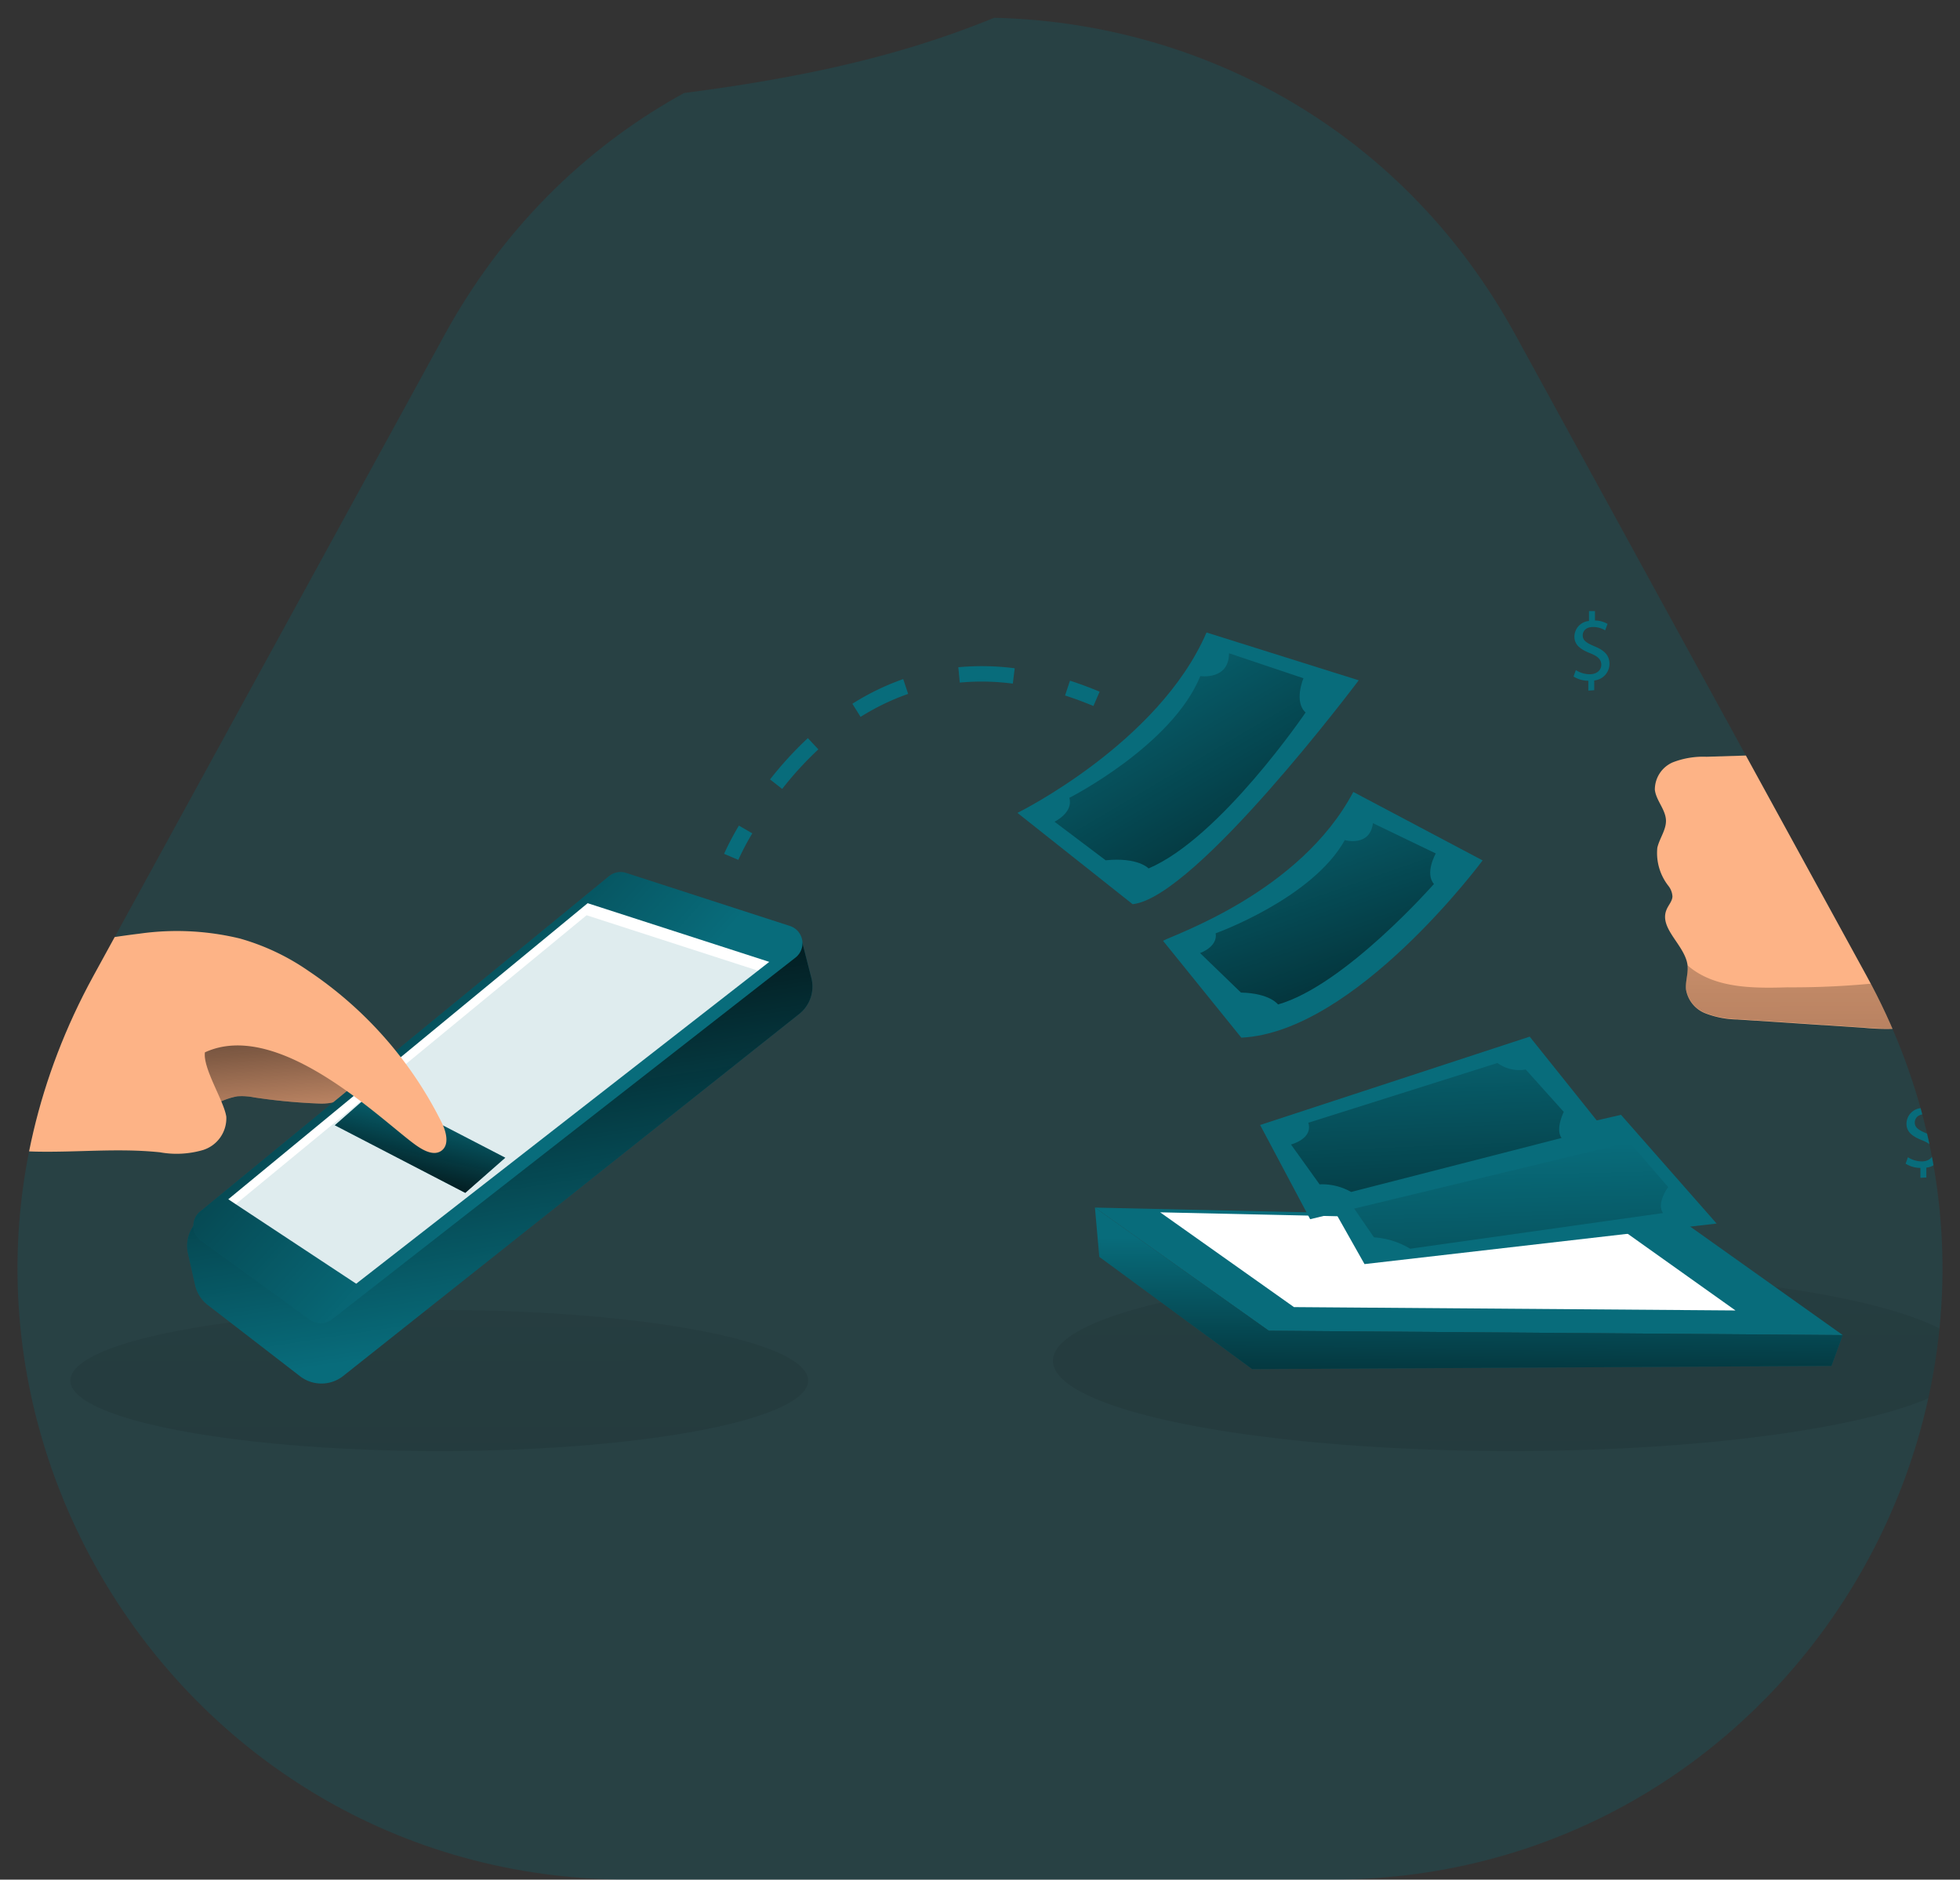 <svg xmlns="http://www.w3.org/2000/svg" xmlns:xlink="http://www.w3.org/1999/xlink" width="122" height="117" viewBox="0 0 122 117">
  <rect x="0" y="0" width="122" height="117" fill="#333333" stroke="none"/>
  <defs>
    <clipPath id="clip-path">
      <rect id="Retângulo_245" data-name="Retângulo 245" width="122" height="117" transform="translate(1020 3335)" fill="#fff" stroke="#707070" stroke-width="1"/>
    </clipPath>
    <clipPath id="clip-path-2">
      <path id="Polígono_9" data-name="Polígono 9" d="M52.672,60.842c14.42-26.326,52.235-26.326,66.655,0l21.857,39.9C155.056,126.068,136.731,157,107.857,157H64.143c-28.874,0-47.2-30.932-33.328-56.256Z" transform="translate(995 3295)" fill="#e9d985" opacity="0.21"/>
    </clipPath>
    <linearGradient id="linear-gradient" x1="0.495" y1="-1.689" x2="0.513" y2="6.48" gradientUnits="objectBoundingBox">
      <stop offset="0" stop-color="#010101" stop-opacity="0"/>
      <stop offset="0.95" stop-color="#010101"/>
    </linearGradient>
    <linearGradient id="linear-gradient-2" x1="0.495" y1="-1.689" x2="0.513" y2="6.479" xlink:href="#linear-gradient"/>
    <linearGradient id="linear-gradient-3" x1="0.675" y1="1.499" x2="0.2" y2="-0.72" xlink:href="#linear-gradient"/>
    <linearGradient id="linear-gradient-4" x1="0.282" y1="0.135" x2="0.578" y2="4.561" xlink:href="#linear-gradient"/>
    <linearGradient id="linear-gradient-5" x1="0.599" y1="0.886" x2="0.382" y2="-0.152" xlink:href="#linear-gradient"/>
    <linearGradient id="linear-gradient-6" x1="0.593" y1="0.561" x2="-0.454" y2="-0.133" xlink:href="#linear-gradient"/>
    <linearGradient id="linear-gradient-7" x1="0.645" y1="0.132" x2="0.245" y2="1.147" xlink:href="#linear-gradient"/>
    <linearGradient id="linear-gradient-8" x1="0.508" y1="0.202" x2="0.435" y2="1.977" xlink:href="#linear-gradient"/>
    <linearGradient id="linear-gradient-9" x1="0.496" y1="-0.532" x2="0.517" y2="5.355" xlink:href="#linear-gradient"/>
    <linearGradient id="linear-gradient-10" x1="0.492" y1="-0.021" x2="0.706" y2="2.901" xlink:href="#linear-gradient"/>
    <linearGradient id="linear-gradient-11" x1="0.127" y1="-0.09" x2="1.521" y2="1.951" xlink:href="#linear-gradient"/>
    <linearGradient id="linear-gradient-12" x1="0.162" y1="-0.308" x2="1.259" y2="2.114" xlink:href="#linear-gradient"/>
    <linearGradient id="linear-gradient-13" x1="0.415" y1="-0.476" x2="0.741" y2="3.301" xlink:href="#linear-gradient"/>
    <linearGradient id="linear-gradient-14" x1="0.796" y1="-0.185" x2="-0.365" y2="1.887" xlink:href="#linear-gradient"/>
    <linearGradient id="linear-gradient-15" x1="-0.761" y1="0.307" x2="1.605" y2="0.67" xlink:href="#linear-gradient"/>
    <linearGradient id="linear-gradient-16" x1="0.5" y1="-1.069" x2="0.5" y2="1.444" xlink:href="#linear-gradient"/>
    <linearGradient id="linear-gradient-17" y1="0.5" x2="1" y2="0.5" gradientUnits="objectBoundingBox">
      <stop offset="0" stop-color="#fff" stop-opacity="0"/>
      <stop offset="0.13" stop-color="#fff" stop-opacity="0.231"/>
      <stop offset="0.23" stop-color="#fff" stop-opacity="0.412"/>
      <stop offset="0.35" stop-color="#fff" stop-opacity="0.588"/>
      <stop offset="0.48" stop-color="#fff" stop-opacity="0.741"/>
      <stop offset="0.6" stop-color="#fff" stop-opacity="0.851"/>
      <stop offset="0.72" stop-color="#fff" stop-opacity="0.929"/>
      <stop offset="0.84" stop-color="#fff" stop-opacity="0.98"/>
      <stop offset="0.95" stop-color="#fff"/>
    </linearGradient>
  </defs>
  <g id="Grupo_de_máscara_40" data-name="Grupo de máscara 40" transform="translate(-1020 -3335)" clip-path="url(#clip-path)">
    <g id="Illustration" clip-path="url(#clip-path-2)">
      <g id="transfer_money_2" transform="translate(994.998 3323.843)">
        <path id="Caminho_652" data-name="Caminho 652" d="M172.833,75.418q-.062,1.1-.163,2.183a109.142,109.142,0,0,1-3.124,15.964c-2.617,10.454-5.605,21.345-12.726,29.152-8.582,9.39-21.665,12.591-34.044,13.031s-24.8-1.43-37.137-.172c-12.5,1.279-24.712,5.756-37.254,5.286a48.034,48.034,0,0,1-17.963-4.246,37.239,37.239,0,0,1-14.685-11.324c-5.922-7.881-7.595-17.769-8.323-27.258a21.111,21.111,0,0,0-.406-2.767h0c-.055-.289-.123-.575-.2-.864C5.673,89.989,3.382,86.173,2.02,81.955c-.24-.75-.461-1.51-.633-2.3a18.735,18.735,0,0,1-.375-5.8c.51-5.335,2.46-10.417,4.458-15.408.886-2.22,1.8-4.449,2.789-6.641,2.392-5.286,5.258-10.331,9.409-14.427,8.323-8.207,20.6-11.331,32.362-12.831S73.933,22.8,85.1,18.876c11.561-4.065,21.874-11.967,34.13-13.148,8.957-.855,17.944,2.075,25.644,6.583,17.01,9.928,26.391,33.967,27.86,54.024A70.487,70.487,0,0,1,172.833,75.418Z" transform="translate(-0.932 -5.581)" fill="#086c7b" opacity="0.24"/>
        <ellipse id="Elipse_30" data-name="Elipse 30" cx="22.962" cy="4.391" rx="22.962" ry="4.391" transform="translate(29.382 92.698)" opacity="0.26" fill="url(#linear-gradient)"/>
        <ellipse id="Elipse_31" data-name="Elipse 31" cx="28.534" cy="5.621" rx="28.534" ry="5.621" transform="translate(90.54 90.238)" opacity="0.26" fill="url(#linear-gradient-2)"/>
        <path id="Caminho_653" data-name="Caminho 653" d="M45.8,85.429a35.786,35.786,0,0,1-4.053-.384,3.89,3.89,0,0,0-1.033-.068,4.369,4.369,0,0,0-1.23.421,12.607,12.607,0,0,1-7.466.806,1.4,1.4,0,0,1-1.461-1.393A11.952,11.952,0,0,1,30.5,82.4a3.222,3.222,0,0,1,.307-1.307,2.552,2.552,0,0,1,1.067-.965c1.608-.861,3.548-.615,5.372-.56,2.152.077,4.382-.108,6.457.483a6.266,6.266,0,0,1,3.717,2.678C48.369,84.307,47.659,85.5,45.8,85.429Z" transform="translate(-0.932 -5.581)" fill="#fdb386"/>
        <path id="Caminho_654" data-name="Caminho 654" d="M45.8,85.429a35.786,35.786,0,0,1-4.053-.384,3.89,3.89,0,0,0-1.033-.068,4.369,4.369,0,0,0-1.23.421,12.607,12.607,0,0,1-7.466.806,1.4,1.4,0,0,1-1.461-1.393A11.952,11.952,0,0,1,30.5,82.4a3.222,3.222,0,0,1,.307-1.307,2.552,2.552,0,0,1,1.067-.965c1.608-.861,3.548-.615,5.372-.56,2.152.077,4.382-.108,6.457.483a6.266,6.266,0,0,1,3.717,2.678C48.369,84.307,47.659,85.5,45.8,85.429Z" transform="translate(-0.932 -5.581)" fill="url(#linear-gradient-3)"/>
        <path id="Caminho_655" data-name="Caminho 655" d="M93.156,86.324l10.823,7.665,35.723.271-10.015-7.124Z" fill="#086c7b"/>
        <path id="Caminho_656" data-name="Caminho 656" d="M97.215,86.619l8.33,5.9,27.482.209-7.705-5.482Z" fill="#fff"/>
        <path id="Caminho_657" data-name="Caminho 657" d="M89.264,67.337s8.794-4.329,11.77-11.229l9.473,2.976S100.36,72.614,96.434,73.02Z" transform="translate(-0.932 -5.581)" fill="#086c7b"/>
        <path id="Caminho_658" data-name="Caminho 658" d="M98.328,75.3c.541-.338,8.523-2.976,11.841-9.267l8.05,4.262S110.3,80.989,103.2,81.328Z" transform="translate(-0.932 -5.581)" fill="#086c7b"/>
        <path id="Caminho_659" data-name="Caminho 659" d="M125.9,80.55l5.953,6.768-21.917,2.524-2.8-4.963Z" fill="#086c7b"/>
        <path id="Caminho_660" data-name="Caminho 660" d="M111.027,89.842,125.232,87.1a3.076,3.076,0,0,0,2.026.615l2.512,2.912s-.747,1-.323,1.617l-15.734,2.223a5.007,5.007,0,0,0-2.257-.71l-1.845-2.684S111.282,90.89,111.027,89.842Z" transform="translate(-0.932 -5.581)" fill="url(#linear-gradient-4)"/>
        <path id="Caminho_661" data-name="Caminho 661" d="M76.426,77.567l-.581-2.272c-.366-1.31-1.371-.169-2.6.421L38.813,92.32a2.183,2.183,0,0,0-1.178,2.441l.443,1.965a2.168,2.168,0,0,0,.793,1.245l5.741,4.434a2.18,2.18,0,0,0,2.684-.018L75.679,79.855A2.177,2.177,0,0,0,76.426,77.567Z" transform="translate(-0.932 -5.581)" fill="#086c7b"/>
        <path id="Caminho_662" data-name="Caminho 662" d="M76.426,77.567l-.581-2.272c-.366-1.31-1.371-.169-2.6.421L38.813,92.32a2.183,2.183,0,0,0-1.178,2.441l.443,1.965a2.168,2.168,0,0,0,.793,1.245l5.741,4.434a2.18,2.18,0,0,0,2.684-.018L75.679,79.855A2.177,2.177,0,0,0,76.426,77.567Z" transform="translate(-0.932 -5.581)" fill="url(#linear-gradient-5)"/>
        <path id="Caminho_663" data-name="Caminho 663" d="M38.392,92.148l25.45-20.872a1.135,1.135,0,0,1,1.067-.2l10.193,3.3a1.132,1.132,0,0,1,.347,1.968L46.592,98.866a1.132,1.132,0,0,1-1.362.022l-6.8-4.95a1.135,1.135,0,0,1-.043-1.79Z" transform="translate(-0.932 -5.581)" fill="#086c7b"/>
        <path id="Caminho_664" data-name="Caminho 664" d="M38.392,92.148l25.45-20.872a1.135,1.135,0,0,1,1.067-.2l10.193,3.3a1.132,1.132,0,0,1,.347,1.968L46.592,98.866a1.132,1.132,0,0,1-1.362.022l-6.8-4.95a1.135,1.135,0,0,1-.043-1.79Z" transform="translate(-0.932 -5.581)" fill="url(#linear-gradient-6)"/>
        <path id="Caminho_665" data-name="Caminho 665" d="M72.884,71.03l-.7.547L47.173,91.062l-7.5-4.95-.461-.307L61.581,67.377Z" fill="#fff"/>
        <path id="Caminho_666" data-name="Caminho 666" d="M72.183,71.578,47.173,91.062l-7.5-4.95L61.514,68.128Z" fill="#086c7b" opacity="0.13"/>
        <path id="Caminho_667" data-name="Caminho 667" d="M53.962,85.408,45.842,81.2l2.491-2.189,8.12,4.209Z" fill="#086c7b"/>
        <path id="Caminho_668" data-name="Caminho 668" d="M53.962,85.408,45.842,81.2l2.491-2.189,8.12,4.209Z" fill="url(#linear-gradient-7)"/>
        <path id="Caminho_669" data-name="Caminho 669" d="M71.891,70.262l-.886-.378a17.9,17.9,0,0,1,.922-1.756l.833.483a16.136,16.136,0,0,0-.87,1.651Z" transform="translate(-0.932 -5.581)" fill="#086c7b"/>
        <path id="Caminho_670" data-name="Caminho 670" d="M74.622,65.846l-.756-.593a22.332,22.332,0,0,1,2.352-2.57l.655.7a21.2,21.2,0,0,0-2.251,2.46ZM79.5,61.36l-.51-.815a15.5,15.5,0,0,1,3.164-1.537l.307.922A14.787,14.787,0,0,0,79.5,61.36Zm9.476-2.069a14.835,14.835,0,0,0-3.3-.065l-.092-.956a16.029,16.029,0,0,1,3.511.065Z" transform="translate(-0.932 -5.581)" fill="#086c7b"/>
        <path id="Caminho_671" data-name="Caminho 671" d="M93.993,60.684c-.587-.246-1.181-.467-1.765-.655l.307-.922c.615.2,1.23.427,1.845.686Z" transform="translate(-0.932 -5.581)" fill="#086c7b"/>
        <path id="Caminho_672" data-name="Caminho 672" d="M93.427,89.39l-.271-3.066,10.823,7.665,35.723.271-.7,1.919-36.058.2Z" fill="#086c7b"/>
        <path id="Caminho_673" data-name="Caminho 673" d="M93.427,89.39l-.271-3.066,10.823,7.665,35.723.271-.7,1.919-36.058.2Z" fill="url(#linear-gradient-8)"/>
        <path id="Caminho_674" data-name="Caminho 674" d="M157.935,72.315c-.04,1.211-.108,2.42-.184,3.631-.037.692-.086,1.374-.145,2.066-.037.51-.132,1.107-.575,1.347a.845.845,0,0,1-.194.077,2.42,2.42,0,0,1-.652.028l-3.01-.2a15,15,0,0,0-2.949,0c-1.943.249-3.73,1.248-5.67,1.47a14.43,14.43,0,0,1-2.577-.018l-7.893-.52a5.744,5.744,0,0,1-1.977-.375,1.934,1.934,0,0,1-1.23-1.488c-.049-.474.132-.944.1-1.424a.129.129,0,0,0,0-.058c-.135-1.279-1.817-2.315-1.307-3.5.114-.277.354-.517.363-.815a1.171,1.171,0,0,0-.258-.664,3.311,3.311,0,0,1-.683-2.365c.135-.587.557-1.116.538-1.71-.028-.683-.615-1.23-.692-1.9a1.848,1.848,0,0,1,1.1-1.7,5.227,5.227,0,0,1,2.115-.354l3.788-.117a2.65,2.65,0,0,0,1.777-.489,2.036,2.036,0,0,0,.307-2.125c-.24-.71-.692-1.347-.922-2.066a3.763,3.763,0,0,1,.673-3.431,1.23,1.23,0,0,1,.489-.394c.683-.249,1.251.557,1.537,1.23a22.243,22.243,0,0,0,4.5,6.651,17.689,17.689,0,0,0,8.649,4.612c.95.209,2.334.077,3.431.231a2.9,2.9,0,0,1,.922.258C158.569,68.816,157.972,71.209,157.935,72.315Z" transform="translate(-0.932 -5.581)" fill="#fdb386"/>
        <path id="Caminho_675" data-name="Caminho 675" d="M172.833,75.418c0,.252-.031.5-.049.75-.028.48-.068.962-.114,1.433a3.428,3.428,0,0,1-.759,1.248,4.586,4.586,0,0,1-3.318.922q-5.593.074-11.186-.307a5.67,5.67,0,0,1-.569-.049,3.022,3.022,0,0,1-1.43-.48,4.335,4.335,0,0,1-1.3-3.019,17.063,17.063,0,0,1-.135-6.555,2.413,2.413,0,0,1,.221-.643,1.337,1.337,0,0,1,.4-.52,1.928,1.928,0,0,1,1.085-.258h.723c2.727-.031,5.458.24,8.188.181a22.049,22.049,0,0,0,4.557-.52c.729-.163,2.564-1.2,3.573-1.279A70.486,70.486,0,0,1,172.833,75.418Z" transform="translate(-0.932 -5.581)" fill="#fdb386"/>
        <path id="Caminho_676" data-name="Caminho 676" d="M172.783,76.168c-.028.48-.068.962-.114,1.433a3.428,3.428,0,0,1-.759,1.248,4.586,4.586,0,0,1-3.318.922q-5.593.074-11.186-.307a5.67,5.67,0,0,1-.569-.049,2.42,2.42,0,0,1-.652.028l-3.01-.2a15,15,0,0,0-2.949,0c-1.943.249-3.73,1.248-5.67,1.47a14.431,14.431,0,0,1-2.577-.018l-7.893-.52a5.744,5.744,0,0,1-1.977-.375,1.934,1.934,0,0,1-1.23-1.488c-.049-.474.132-.944.1-1.424a.129.129,0,0,0,0-.058c1.633,1.424,4.025,1.433,6.208,1.365a52.03,52.03,0,0,0,11.275-1.162A3.278,3.278,0,0,1,149,73.65c.344-.394.787-.692,1.162-1.055.8-.79,1.248-1.845,1.98-2.712a3.161,3.161,0,0,1,2.057-1.162,1.8,1.8,0,0,1,.892.163c1.156.557,1.27,2.134,1.2,3.413s-.028,2.826,1.085,3.468a1.822,1.822,0,0,0,.375.163,4.744,4.744,0,0,0,1.288.163c3.49.089,6.98.077,10.476-.018a20.67,20.67,0,0,1,3.268.1Z" transform="translate(-0.932 -5.581)" fill="url(#linear-gradient-9)"/>
        <path id="Caminho_677" data-name="Caminho 677" d="M34.634,74.852a16.638,16.638,0,0,1,6.239.307,14.319,14.319,0,0,1,4.265,2.017,24.432,24.432,0,0,1,8.3,9.458c.28.572.483,1.384-.043,1.743-.452.307-1.052,0-1.5-.307-1.959-1.341-8.514-7.994-13.206-5.827-.129,1.009,1.175,3,1.331,4a2.071,2.071,0,0,1-1.436,2.075,5.861,5.861,0,0,1-2.7.145c-2.6-.271-5.181.018-7.791-.043C22,88.28,18.212,83.892,18.565,81.6,18.888,79.713,23.676,76.208,34.634,74.852Z" transform="translate(-0.932 -5.581)" fill="#fdb386"/>
        <path id="Caminho_678" data-name="Caminho 678" d="M103.438,81.183l16.779-5.5,5.412,6.764-19.076,4.6Z" fill="#086c7b"/>
        <path id="Caminho_679" data-name="Caminho 679" d="M23.54,85.233a8.453,8.453,0,0,1-1.4,3.219,4.975,4.975,0,0,0-2.377.1,16.681,16.681,0,0,0-3.382,1.491,82.068,82.068,0,0,1-8.016,3.776c-.507.212-1.036.415-1.574.587A49.672,49.672,0,0,0,3.9,86.779a50.79,50.79,0,0,1-1.894-4.824c-.24-.75-.461-1.51-.633-2.3,4.4-1.808,11.537-.47,15.272-1.251a28.937,28.937,0,0,0,3.112-.892,23.455,23.455,0,0,1,3.327-.922C23.627,79.418,24.128,82.5,23.54,85.233Z" transform="translate(-0.932 -5.581)" fill="#086c7b"/>
        <path id="Caminho_680" data-name="Caminho 680" d="M23.54,85.233a8.453,8.453,0,0,1-1.4,3.219c-1.989-.443-3.96.615-5.75,1.587a82.066,82.066,0,0,1-8.016,3.776c-.507.212-1.036.415-1.574.587a49.672,49.672,0,0,0-2.884-7.622,13.5,13.5,0,0,0,5.31.732,55.477,55.477,0,0,0,7.687-1.23C19.11,85.848,21.33,85.54,23.54,85.233Z" transform="translate(-0.932 -5.581)" fill="url(#linear-gradient-10)"/>
        <path id="Caminho_681" data-name="Caminho 681" d="M102.433,57.4l4.634,1.556s-.615,1.454.135,2.131c0,0-5.31,7.813-9.775,9.707,0,0-.643-.71-2.672-.507l-3.182-2.4s1.187-.575.922-1.488c0,0,6.392-3.247,8.151-7.576C100.64,58.82,102.433,59.091,102.433,57.4Z" transform="translate(-0.932 -5.581)" fill="url(#linear-gradient-11)"/>
        <path id="Caminho_682" data-name="Caminho 682" d="M111.393,67.977l3.911,1.885s-.7,1.23-.114,1.9c0,0-5.553,6.322-9.707,7.5,0,0-.492-.7-2.306-.741l-2.546-2.46s1.11-.378.972-1.23c0,0,6.005-2.152,8.037-5.8C109.652,69.035,111.205,69.471,111.393,67.977Z" transform="translate(-0.932 -5.581)" fill="url(#linear-gradient-12)"/>
        <path id="Caminho_683" data-name="Caminho 683" d="M107.371,86.625l11.773-3.72a2.321,2.321,0,0,0,1.759.406l2.368,2.638s-.541,1.082-.135,1.623l-13.1,3.361a3.662,3.662,0,0,0-1.965-.474l-1.78-2.481S107.675,87.631,107.371,86.625Z" transform="translate(-0.932 -5.581)" fill="url(#linear-gradient-13)"/>
        <path id="Caminho_684" data-name="Caminho 684" d="M23.54,85.233a8.453,8.453,0,0,1-1.4,3.219,4.975,4.975,0,0,0-2.377.1V77.515a23.455,23.455,0,0,1,3.327-.922C23.627,79.418,24.128,82.5,23.54,85.233Z" transform="translate(-0.932 -5.581)" fill="url(#linear-gradient-14)"/>
        <rect id="Retângulo_211" data-name="Retângulo 211" width="4.803" height="12.668" rx="1.144" transform="translate(150.875 61.459) rotate(4.12)" fill="#086c7b"/>
        <rect id="Retângulo_212" data-name="Retângulo 212" width="4.803" height="12.668" rx="1.144" transform="translate(150.875 61.459) rotate(4.12)" fill="url(#linear-gradient-15)"/>
        <circle id="Elipse_32" data-name="Elipse 32" cx="3.957" cy="3.957" r="3.957" transform="translate(148.656 64.066)" fill="#086c7b"/>
        <circle id="Elipse_33" data-name="Elipse 33" cx="3.957" cy="3.957" r="3.957" transform="translate(148.656 64.066)" fill="url(#linear-gradient-16)"/>
        <circle id="Elipse_34" data-name="Elipse 34" cx="3.391" cy="3.391" r="3.391" transform="translate(149.194 64.656)" fill="#086c7b"/>
        <circle id="Elipse_35" data-name="Elipse 35" cx="3.391" cy="3.391" r="3.391" transform="translate(149.194 64.656)" fill="url(#linear-gradient-17)"/>
        <path id="Caminho_685" data-name="Caminho 685" d="M146.485,53.891V52.757a3.244,3.244,0,0,1-1.716-.492l.268-.75a3.01,3.01,0,0,0,1.63.48c.8,0,1.334-.458,1.334-1.1s-.44-1-1.267-1.334c-1.147-.449-1.845-.965-1.845-1.94a1.811,1.811,0,0,1,1.691-1.808V44.683h.7v1.088a2.983,2.983,0,0,1,1.457.39l-.28.741a2.709,2.709,0,0,0-1.414-.381c-.864,0-1.19.517-1.19.965,0,.584.415.873,1.393,1.279,1.153.47,1.737,1.055,1.737,2.051a1.947,1.947,0,0,1-1.771,1.906v1.168Z" transform="translate(-0.932 -5.581)" fill="#086c7b"/>
        <path id="Caminho_686" data-name="Caminho 686" d="M124.8,59.727v-.615a1.746,1.746,0,0,1-.922-.264l.145-.4a1.6,1.6,0,0,0,.867.258c.427,0,.716-.246.716-.587s-.237-.538-.683-.716c-.615-.243-.99-.52-.99-1.042a.987.987,0,0,1,.907-.969v-.615h.372v.584a1.62,1.62,0,0,1,.784.212l-.151.4a1.433,1.433,0,0,0-.759-.206c-.461,0-.636.277-.636.52,0,.307.221.467.744.686.615.252.922.566.922,1.1a1.045,1.045,0,0,1-.95,1.021V59.7Z" transform="translate(-0.932 -5.581)" fill="#086c7b"/>
        <path id="Caminho_687" data-name="Caminho 687" d="M145.47,90.051v-.615a1.759,1.759,0,0,1-.922-.264l.145-.4a1.6,1.6,0,0,0,.867.258c.427,0,.716-.246.716-.59s-.237-.535-.68-.716c-.615-.24-.993-.517-.993-1.039a.987.987,0,0,1,.907-.972v-.615h.375v.584a1.62,1.62,0,0,1,.781.209l-.151.4a1.466,1.466,0,0,0-.756-.2c-.464,0-.64.277-.64.517,0,.307.221.47.747.686.615.252.922.566.922,1.1a1.045,1.045,0,0,1-.95,1.024v.615Z" transform="translate(-0.932 -5.581)" fill="#086c7b"/>
      </g>
    </g>
  </g>
</svg>

